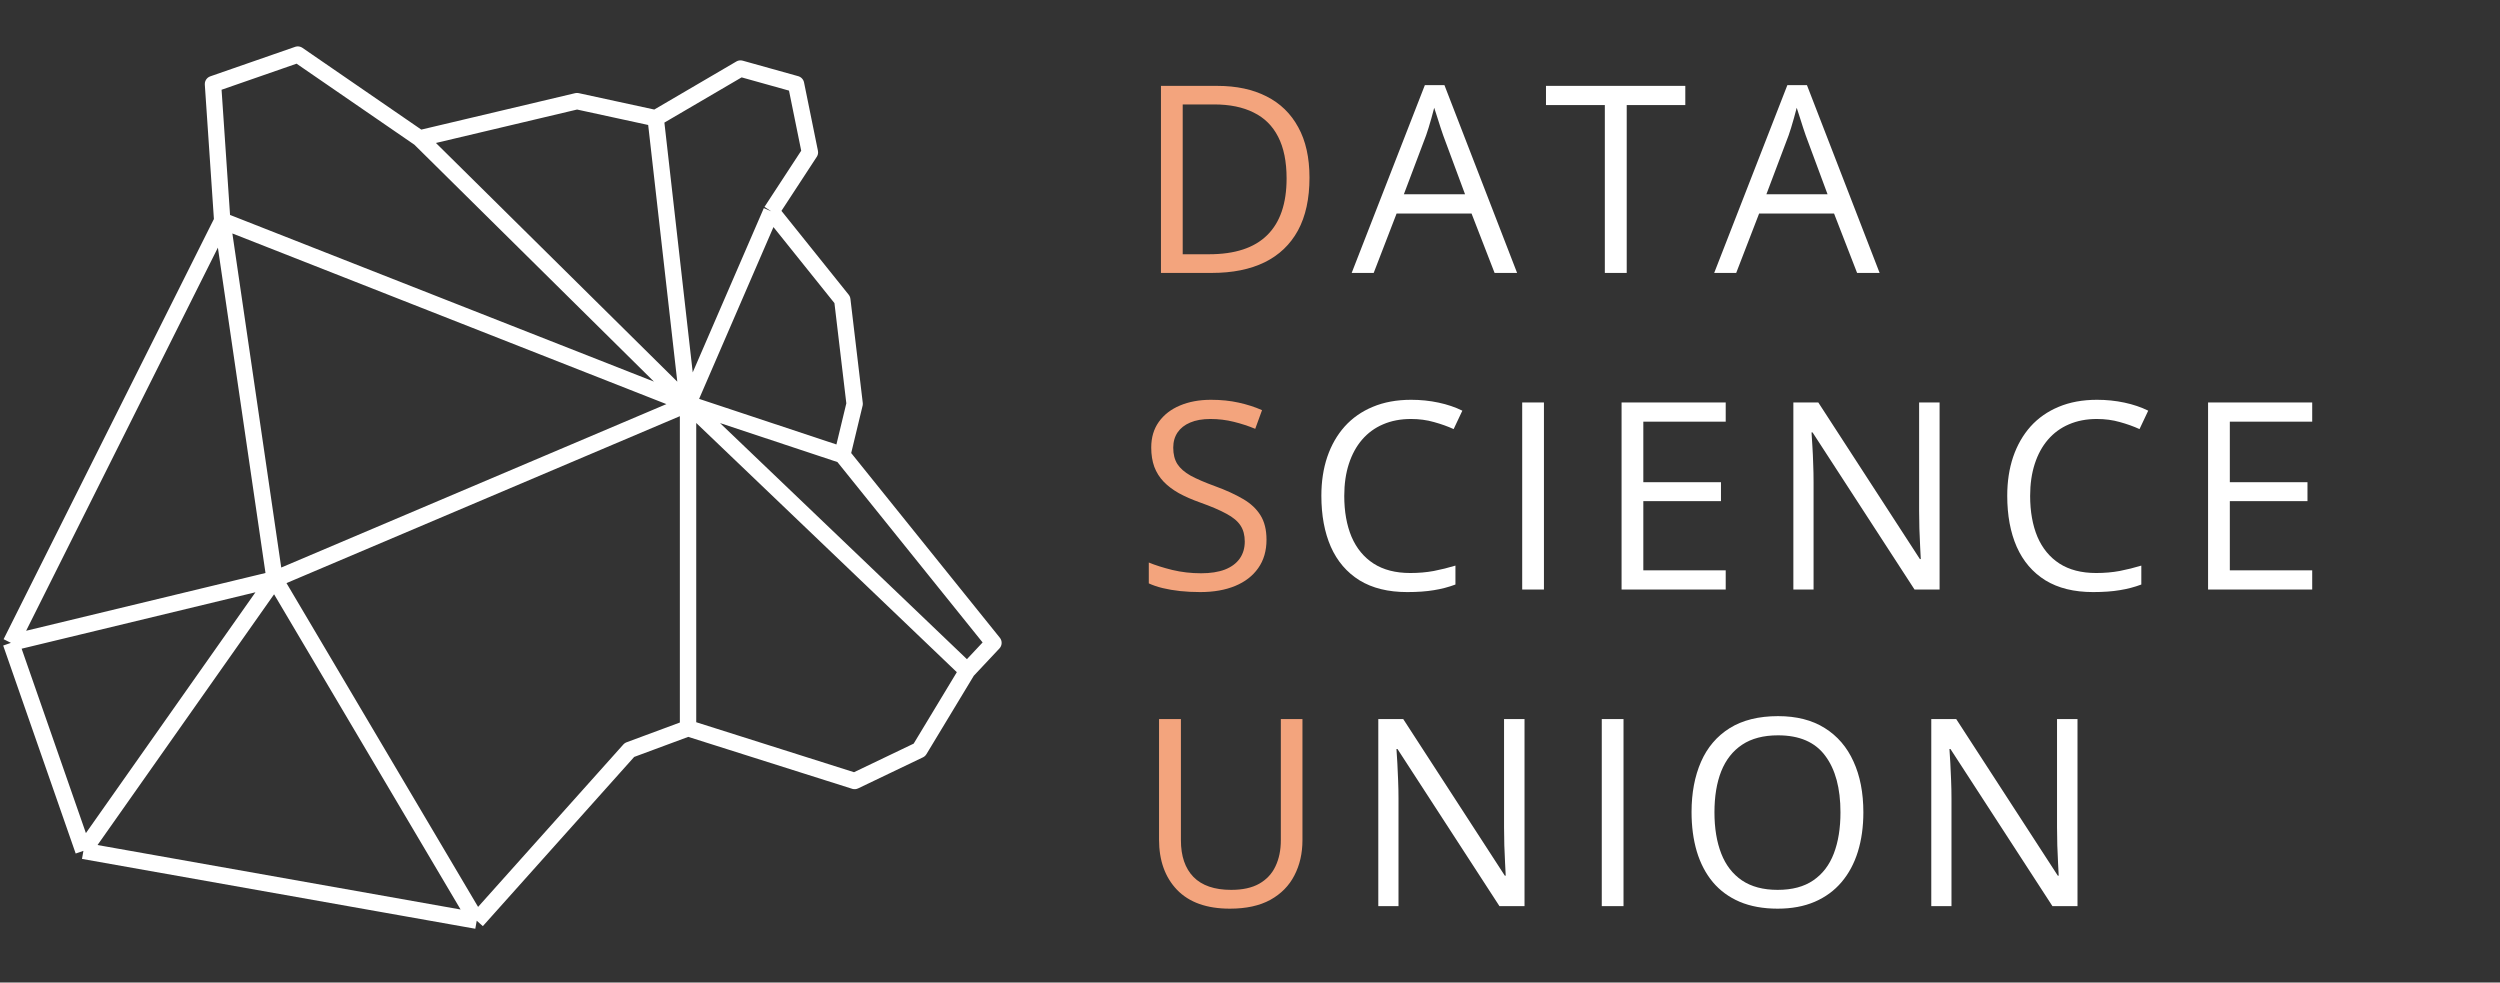 <svg width="229" height="90" viewBox="0 0 229 90" fill="none" xmlns="http://www.w3.org/2000/svg">
<rect x="0" y="0" width="229" height="90" fill="#333333" stroke="none"/>
<path d="M88.598 61.445L91 58.886L77.154 41.682M88.598 61.445L84.218 68.696L78.284 71.539L63.025 66.705M88.598 61.445L63.025 36.99M63.025 66.705L57.656 68.696L43.669 84.335M63.025 66.705V36.99M43.669 84.335L7.641 77.937M43.669 84.335L25.16 53.056M7.641 77.937L25.16 53.056M7.641 77.937L1 58.886M1 58.886L25.16 53.056M1 58.886L20.356 20.213M20.356 20.213L19.509 7.701L27.279 5L38.441 12.678M20.356 20.213L63.025 36.99M20.356 20.213L25.16 53.056M38.441 12.678L45.647 10.972L52.852 9.265L60.058 10.829M38.441 12.678L63.025 36.99M60.058 10.829L67.829 6.28L72.915 7.701L74.187 13.957L70.655 19.36M60.058 10.829L63.025 36.99M70.655 19.36L77.154 27.464L78.284 36.99L77.154 41.682M70.655 19.36L66.84 28.175L63.025 36.99M77.154 41.682L63.025 36.99M63.025 36.99L25.16 53.056" stroke="white" stroke-width="1.5" stroke-linejoin="round"/>
<path d="M119.949 16.27C119.949 18.199 119.598 19.812 118.895 21.109C118.191 22.398 117.172 23.371 115.836 24.027C114.508 24.676 112.895 25 110.996 25H106.344V7.867H111.512C113.254 7.867 114.754 8.188 116.012 8.828C117.27 9.461 118.238 10.402 118.918 11.652C119.605 12.895 119.949 14.434 119.949 16.27ZM117.852 16.34C117.852 14.801 117.594 13.531 117.078 12.531C116.57 11.531 115.82 10.789 114.828 10.305C113.844 9.812 112.637 9.566 111.207 9.566H108.336V23.289H110.762C113.121 23.289 114.891 22.707 116.07 21.543C117.258 20.379 117.852 18.645 117.852 16.34ZM116.012 49.441C116.012 50.457 115.758 51.324 115.25 52.043C114.75 52.754 114.047 53.297 113.141 53.672C112.234 54.047 111.168 54.234 109.941 54.234C109.293 54.234 108.68 54.203 108.102 54.141C107.523 54.078 106.992 53.988 106.508 53.871C106.023 53.754 105.598 53.609 105.23 53.438V51.527C105.816 51.77 106.531 51.996 107.375 52.207C108.219 52.41 109.102 52.512 110.023 52.512C110.883 52.512 111.609 52.398 112.203 52.172C112.797 51.938 113.246 51.605 113.551 51.176C113.863 50.738 114.02 50.215 114.02 49.605C114.02 49.02 113.891 48.531 113.633 48.141C113.375 47.742 112.945 47.383 112.344 47.062C111.75 46.734 110.938 46.387 109.906 46.02C109.18 45.762 108.539 45.48 107.984 45.176C107.43 44.863 106.965 44.512 106.59 44.121C106.215 43.73 105.93 43.277 105.734 42.762C105.547 42.246 105.453 41.656 105.453 40.992C105.453 40.078 105.684 39.297 106.145 38.648C106.613 37.992 107.258 37.492 108.078 37.148C108.906 36.797 109.855 36.621 110.926 36.621C111.84 36.621 112.684 36.707 113.457 36.879C114.238 37.051 114.953 37.281 115.602 37.57L114.98 39.281C114.363 39.023 113.707 38.809 113.012 38.637C112.324 38.465 111.613 38.379 110.879 38.379C110.145 38.379 109.523 38.488 109.016 38.707C108.516 38.918 108.133 39.219 107.867 39.609C107.602 40 107.469 40.465 107.469 41.004C107.469 41.605 107.594 42.105 107.844 42.504C108.102 42.902 108.508 43.258 109.062 43.57C109.625 43.875 110.367 44.195 111.289 44.531C112.297 44.898 113.152 45.289 113.855 45.703C114.559 46.109 115.094 46.609 115.461 47.203C115.828 47.789 116.012 48.535 116.012 49.441ZM119.305 65.867V76.953C119.305 78.164 119.059 79.242 118.566 80.188C118.082 81.133 117.348 81.879 116.363 82.426C115.379 82.965 114.145 83.234 112.66 83.234C110.543 83.234 108.93 82.66 107.82 81.512C106.719 80.363 106.168 78.828 106.168 76.906V65.867H108.172V76.965C108.172 78.418 108.555 79.539 109.32 80.328C110.094 81.117 111.246 81.512 112.777 81.512C113.824 81.512 114.68 81.324 115.344 80.949C116.016 80.566 116.512 80.035 116.832 79.356C117.16 78.668 117.324 77.875 117.324 76.977V65.867H119.305Z" fill="#F3A47D"/>
<path d="M136.904 25L134.795 19.562H127.927L125.83 25H123.814L130.517 7.797H132.31L138.966 25H136.904ZM134.197 17.793L132.193 12.391C132.146 12.25 132.068 12.02 131.959 11.699C131.857 11.379 131.752 11.047 131.642 10.703C131.533 10.359 131.443 10.082 131.373 9.871C131.295 10.191 131.209 10.512 131.115 10.832C131.029 11.145 130.943 11.438 130.857 11.711C130.771 11.977 130.697 12.203 130.634 12.391L128.595 17.793H134.197ZM149.007 25H147.003V9.625H141.612V7.867H154.374V9.625H149.007V25ZM170.11 25L168.001 19.562H161.134L159.036 25H157.02L163.723 7.797H165.516L172.173 25H170.11ZM167.403 17.793L165.399 12.391C165.352 12.25 165.274 12.02 165.165 11.699C165.063 11.379 164.958 11.047 164.848 10.703C164.739 10.359 164.649 10.082 164.579 9.871C164.501 10.191 164.415 10.512 164.321 10.832C164.235 11.145 164.149 11.438 164.063 11.711C163.977 11.977 163.903 12.203 163.841 12.391L161.802 17.793H167.403ZM129.24 38.379C128.295 38.379 127.443 38.543 126.685 38.871C125.935 39.191 125.295 39.66 124.763 40.277C124.24 40.887 123.837 41.625 123.556 42.492C123.275 43.359 123.134 44.336 123.134 45.422C123.134 46.859 123.357 48.109 123.802 49.172C124.255 50.227 124.927 51.043 125.818 51.621C126.716 52.199 127.837 52.488 129.181 52.488C129.947 52.488 130.666 52.426 131.337 52.301C132.017 52.168 132.677 52.004 133.318 51.809V53.543C132.693 53.777 132.037 53.949 131.349 54.059C130.662 54.176 129.845 54.234 128.9 54.234C127.158 54.234 125.701 53.875 124.529 53.156C123.365 52.43 122.49 51.406 121.904 50.086C121.326 48.766 121.037 47.207 121.037 45.41C121.037 44.113 121.216 42.93 121.576 41.859C121.943 40.781 122.474 39.852 123.17 39.07C123.873 38.289 124.732 37.688 125.748 37.266C126.771 36.836 127.943 36.621 129.263 36.621C130.13 36.621 130.966 36.707 131.771 36.879C132.576 37.051 133.302 37.297 133.951 37.617L133.154 39.305C132.607 39.055 132.005 38.84 131.349 38.66C130.701 38.473 129.998 38.379 129.24 38.379ZM139.433 54V36.867H141.425V54H139.433ZM158.075 54H148.536V36.867H158.075V38.625H150.528V44.168H157.641V45.902H150.528V52.242H158.075V54ZM177.666 54H175.37L166.03 39.609H165.936C165.959 39.992 165.987 40.43 166.018 40.922C166.049 41.406 166.073 41.926 166.088 42.48C166.112 43.027 166.123 43.586 166.123 44.156V54H164.272V36.867H166.557L175.862 51.211H175.944C175.928 50.938 175.909 50.551 175.885 50.051C175.862 49.543 175.838 49 175.815 48.422C175.799 47.836 175.791 47.293 175.791 46.793V36.867H177.666V54ZM192.066 38.379C191.121 38.379 190.27 38.543 189.512 38.871C188.762 39.191 188.121 39.66 187.59 40.277C187.066 40.887 186.664 41.625 186.383 42.492C186.102 43.359 185.961 44.336 185.961 45.422C185.961 46.859 186.184 48.109 186.629 49.172C187.082 50.227 187.754 51.043 188.645 51.621C189.543 52.199 190.664 52.488 192.008 52.488C192.773 52.488 193.492 52.426 194.164 52.301C194.844 52.168 195.504 52.004 196.145 51.809V53.543C195.52 53.777 194.863 53.949 194.176 54.059C193.488 54.176 192.672 54.234 191.727 54.234C189.984 54.234 188.527 53.875 187.355 53.156C186.191 52.43 185.316 51.406 184.73 50.086C184.152 48.766 183.863 47.207 183.863 45.41C183.863 44.113 184.043 42.93 184.402 41.859C184.77 40.781 185.301 39.852 185.996 39.07C186.699 38.289 187.559 37.688 188.574 37.266C189.598 36.836 190.77 36.621 192.09 36.621C192.957 36.621 193.793 36.707 194.598 36.879C195.402 37.051 196.129 37.297 196.777 37.617L195.98 39.305C195.434 39.055 194.832 38.84 194.176 38.66C193.527 38.473 192.824 38.379 192.066 38.379ZM211.798 54H202.259V36.867H211.798V38.625H204.252V44.168H211.365V45.902H204.252V52.242H211.798V54ZM139.646 83H137.349L128.009 68.609H127.916C127.939 68.992 127.966 69.43 127.998 69.922C128.029 70.406 128.052 70.926 128.068 71.481C128.091 72.027 128.103 72.586 128.103 73.156V83H126.252V65.867H128.537L137.841 80.211H137.923C137.908 79.938 137.888 79.551 137.865 79.051C137.841 78.543 137.818 78 137.795 77.422C137.779 76.836 137.771 76.293 137.771 75.793V65.867H139.646V83ZM146.722 83V65.867H148.714V83H146.722ZM170.684 74.41C170.684 75.731 170.516 76.934 170.18 78.019C169.845 79.098 169.345 80.027 168.68 80.809C168.024 81.582 167.208 82.18 166.231 82.602C165.255 83.023 164.122 83.234 162.833 83.234C161.505 83.234 160.345 83.023 159.352 82.602C158.368 82.18 157.548 81.578 156.891 80.797C156.243 80.016 155.755 79.082 155.427 77.996C155.106 76.91 154.946 75.707 154.946 74.387C154.946 72.637 155.235 71.102 155.813 69.781C156.391 68.461 157.266 67.434 158.438 66.699C159.618 65.965 161.095 65.598 162.868 65.598C164.563 65.598 165.989 65.961 167.145 66.688C168.309 67.414 169.188 68.438 169.782 69.758C170.384 71.07 170.684 72.621 170.684 74.41ZM157.044 74.41C157.044 75.863 157.251 77.121 157.665 78.184C158.079 79.246 158.712 80.066 159.563 80.644C160.423 81.223 161.513 81.512 162.833 81.512C164.161 81.512 165.247 81.223 166.091 80.644C166.942 80.066 167.571 79.246 167.977 78.184C168.384 77.121 168.587 75.863 168.587 74.41C168.587 72.199 168.122 70.473 167.192 69.231C166.27 67.981 164.829 67.356 162.868 67.356C161.54 67.356 160.446 67.641 159.587 68.211C158.727 68.781 158.087 69.594 157.665 70.648C157.251 71.695 157.044 72.949 157.044 74.41ZM190.299 83H188.002L178.662 68.609H178.569C178.592 68.992 178.62 69.43 178.651 69.922C178.682 70.406 178.705 70.926 178.721 71.481C178.745 72.027 178.756 72.586 178.756 73.156V83H176.905V65.867H179.19L188.495 80.211H188.577C188.561 79.938 188.541 79.551 188.518 79.051C188.495 78.543 188.471 78 188.448 77.422C188.432 76.836 188.424 76.293 188.424 75.793V65.867H190.299V83Z" fill="white"/>
</svg>
